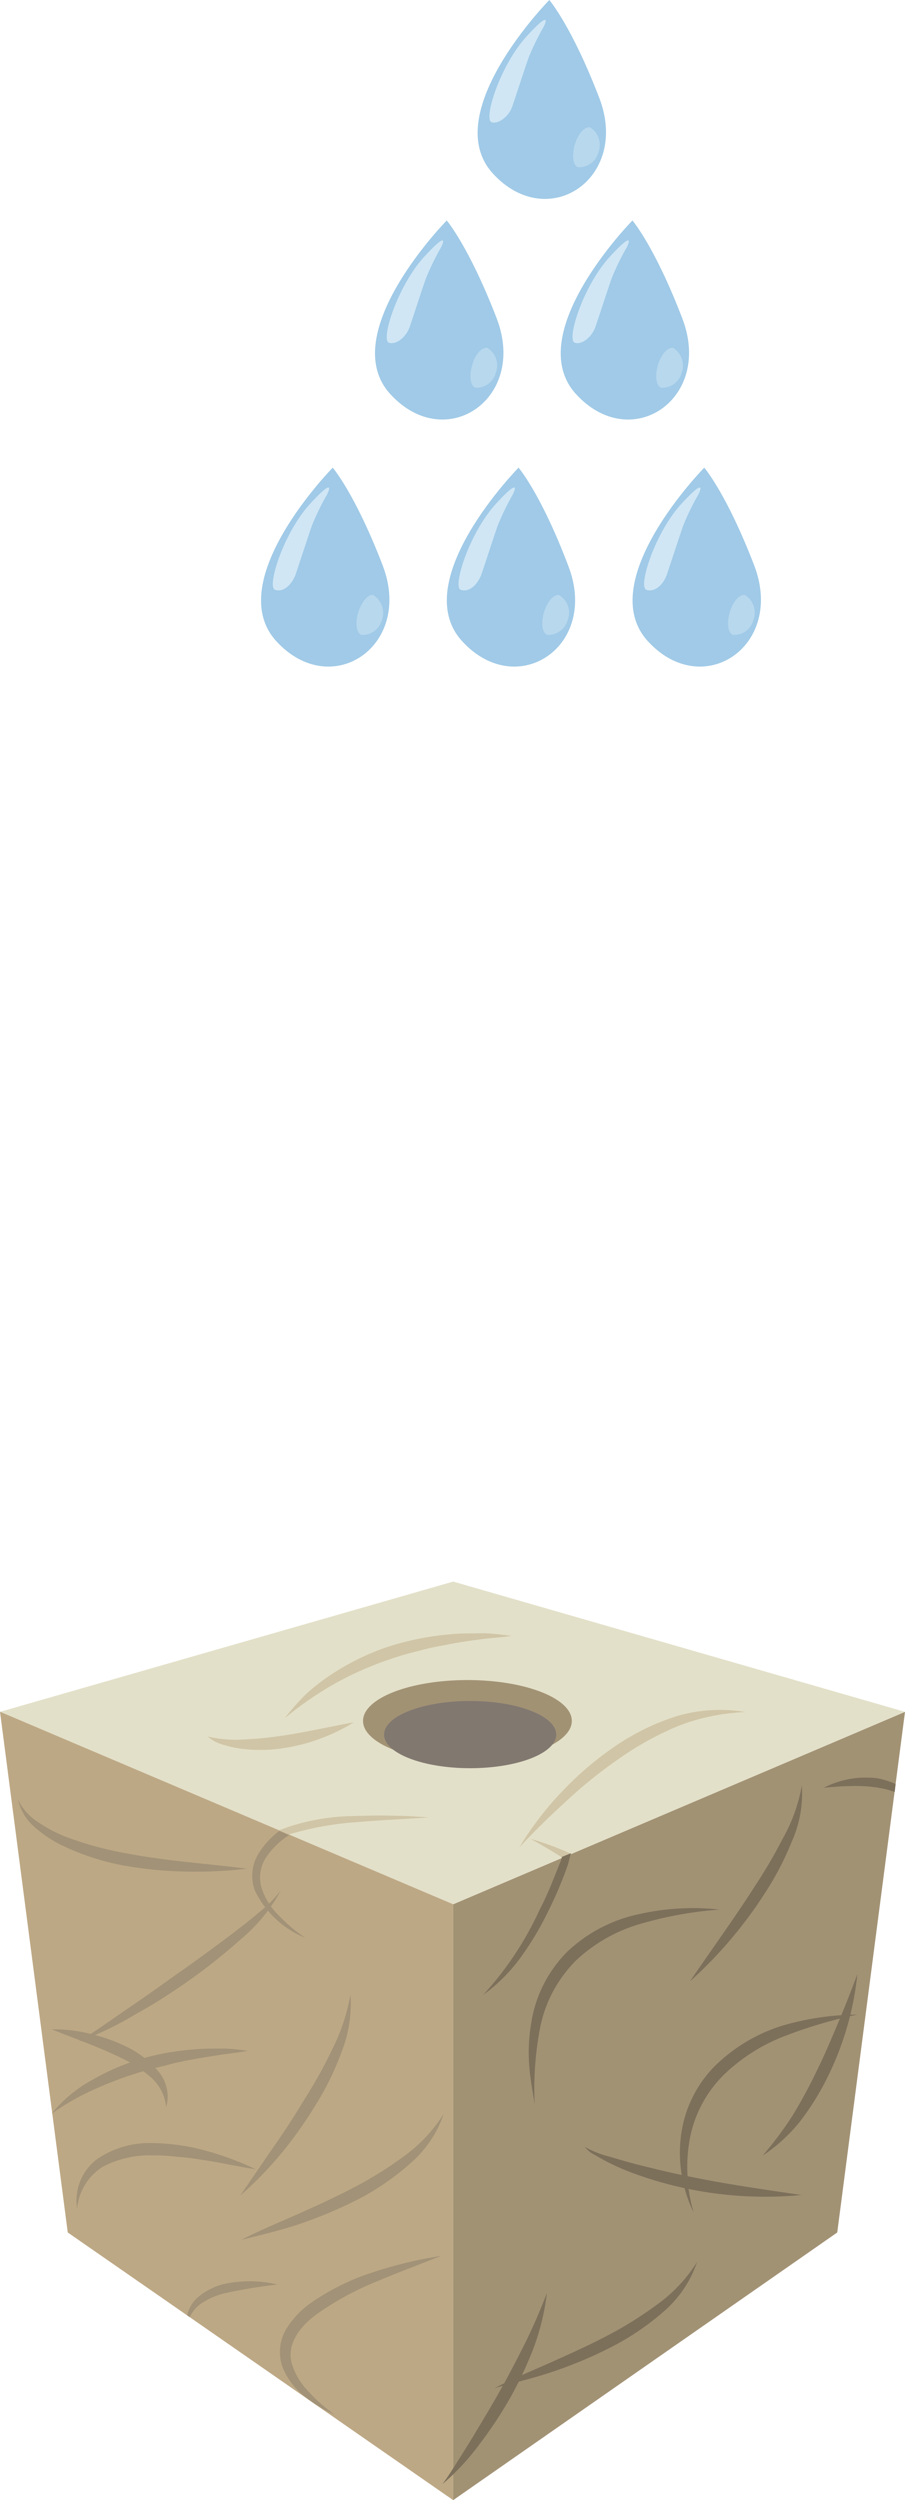<?xml version="1.0" encoding="UTF-8"?>
<svg xmlns="http://www.w3.org/2000/svg" viewBox="0 0 80.02 220.9">
  <defs>
    <style>.cls-1{fill:#a0cae7;}.cls-2{fill:#d0e6f5;}.cls-3{fill:#b8d8ee;}.cls-4{fill:#a29274;}.cls-5{fill:#e3e0c9;}.cls-6{fill:#bda885;}.cls-7{fill:#7c705b;}.cls-8{fill:#d0c5a6;}.cls-9{fill:#a29277;}.cls-10{fill:#817870;}</style>
  </defs>
  <g id="Слой_2" data-name="Слой 2">
    <g id="Слой_1-2" data-name="Слой 1">
      <path class="cls-1" d="M29.42,41.32s-9.84,10-5,15.32,12.13.47,9.43-6.65C31.4,43.61,29.42,41.32,29.42,41.32Z"></path>
      <path class="cls-2" d="M26.17,50.66c.34-1,1.11-3.37,1.41-4.22a21.87,21.87,0,0,1,1.34-2.75s.94-1.81-1.46.78-3.88,7.37-3.15,7.64S25.84,51.66,26.17,50.66Z"></path>
      <path class="cls-3" d="M31.67,54.1c-.28,1-.15,1.87.31,2a1.77,1.77,0,0,0,1.79-1.33A1.83,1.83,0,0,0,33,52.58C32.56,52.48,32,53.12,31.67,54.1Z"></path>
      <path class="cls-1" d="M45.85,41.32s-9.85,10-5,15.32S53,57.11,50.25,50C47.83,43.61,45.85,41.32,45.85,41.32Z"></path>
      <path class="cls-2" d="M42.6,50.66c.34-1,1.1-3.37,1.41-4.22a22.39,22.39,0,0,1,1.33-2.75s.94-1.81-1.45.78S40,51.84,40.73,52.11,42.26,51.66,42.6,50.66Z"></path>
      <path class="cls-3" d="M48.1,54.1c-.29,1-.15,1.87.31,2a1.78,1.78,0,0,0,1.79-1.33,1.82,1.82,0,0,0-.75-2.19C49,52.48,48.39,53.12,48.1,54.1Z"></path>
      <path class="cls-1" d="M62.27,41.32s-9.84,10-5,15.32,12.13.47,9.43-6.65C64.25,43.61,62.27,41.32,62.27,41.32Z"></path>
      <path class="cls-2" d="M59,50.66c.34-1,1.11-3.37,1.41-4.22a21.87,21.87,0,0,1,1.34-2.75s.94-1.81-1.46.78-3.88,7.37-3.15,7.64S58.69,51.66,59,50.66Z"></path>
      <path class="cls-3" d="M64.52,54.1c-.28,1-.15,1.87.31,2a1.77,1.77,0,0,0,1.79-1.33,1.83,1.83,0,0,0-.74-2.19C65.41,52.48,64.81,53.12,64.52,54.1Z"></path>
      <path class="cls-1" d="M39.5,19.48s-9.85,10-5,15.33,12.13.46,9.43-6.65C41.47,21.78,39.5,19.48,39.5,19.48Z"></path>
      <path class="cls-2" d="M36.25,28.82c.34-1,1.1-3.37,1.41-4.22A22.39,22.39,0,0,1,39,21.85s.94-1.8-1.45.79S33.65,30,34.38,30.28C35,30.5,35.91,29.83,36.25,28.82Z"></path>
      <path class="cls-3" d="M41.75,32.26c-.29,1-.15,1.87.3,2a1.77,1.77,0,0,0,1.79-1.33,1.81,1.81,0,0,0-.74-2.19C42.63,30.65,42,31.29,41.75,32.26Z"></path>
      <path class="cls-1" d="M55.92,19.48s-9.85,10-5,15.33,12.13.46,9.42-6.65C57.9,21.78,55.92,19.48,55.92,19.48Z"></path>
      <path class="cls-2" d="M52.67,28.82c.34-1,1.11-3.37,1.41-4.22a21.87,21.87,0,0,1,1.34-2.75s.94-1.8-1.46.79S50.08,30,50.81,30.28C51.39,30.5,52.34,29.83,52.67,28.82Z"></path>
      <path class="cls-3" d="M58.17,32.26c-.28,1-.15,1.87.31,2a1.77,1.77,0,0,0,1.79-1.33,1.82,1.82,0,0,0-.75-2.19C59.06,30.65,58.46,31.29,58.17,32.26Z"></path>
      <path class="cls-1" d="M48.57,0s-9.84,10-5,15.32,12.13.47,9.43-6.64C50.55,2.3,48.57,0,48.57,0Z"></path>
      <path class="cls-2" d="M45.32,9.34c.34-1,1.11-3.37,1.41-4.22a21.87,21.87,0,0,1,1.34-2.75s.94-1.81-1.46.79-3.88,7.36-3.15,7.64C44,11,45,10.35,45.32,9.34Z"></path>
      <path class="cls-3" d="M50.82,12.78c-.28,1-.15,1.87.31,2a1.79,1.79,0,0,0,1.79-1.33,1.85,1.85,0,0,0-.74-2.2C51.71,11.16,51.11,11.81,50.82,12.78Z"></path>
      <polygon class="cls-4" points="40.07 168.25 80.02 151.25 74.03 197.25 40.07 220.9 40.07 168.25"></polygon>
      <polygon class="cls-5" points="40.07 139.74 80.02 151.25 40.07 168.25 0 151.25 40.07 139.74"></polygon>
      <polygon class="cls-6" points="40.07 168.25 0 151.24 5.99 197.25 16.57 204.59 16.35 204.43 16.57 204.59 40.07 220.9 40.07 168.25"></polygon>
      <path class="cls-7" d="M39.12,219.49c.48-.65.91-1.34,1.33-2s.86-1.37,1.28-2.05c.83-1.38,1.66-2.75,2.45-4.15s1.52-2.81,2.24-4.25,1.34-2.91,1.94-4.43a21.28,21.28,0,0,1-1.15,4.77,34,34,0,0,1-2.08,4.45,37,37,0,0,1-2.7,4.09A21.31,21.31,0,0,1,39.12,219.49Z"></path>
      <path class="cls-8" d="M25.18,151.81A21.22,21.22,0,0,1,27,149.74,16.8,16.8,0,0,1,29.22,148a21.49,21.49,0,0,1,5-2.47,24.59,24.59,0,0,1,5.48-1.12c.92-.11,1.86-.08,2.78-.1s1.85.12,2.77.23c-.92.13-1.84.18-2.74.3s-1.81.24-2.7.42-1.78.31-2.64.57a25.72,25.72,0,0,0-2.6.74,29.5,29.5,0,0,0-4.92,2.16A30.39,30.39,0,0,0,25.18,151.81Z"></path>
      <path class="cls-8" d="M18.36,153.43a10.74,10.74,0,0,0,3.21.26,31.6,31.6,0,0,0,3.22-.31c2.15-.3,4.27-.81,6.49-1.2A16.68,16.68,0,0,1,25,154.47a13.43,13.43,0,0,1-3.41.07,8.88,8.88,0,0,1-1.69-.34A3.65,3.65,0,0,1,18.36,153.43Z"></path>
      <path class="cls-7" d="M47.28,185.94c-.18-1.15-.41-2.31-.49-3.5a15.29,15.29,0,0,1,.16-3.57,11.4,11.4,0,0,1,3.22-6.44,13.18,13.18,0,0,1,6.39-3.32,21.53,21.53,0,0,1,7.06-.39,33.67,33.67,0,0,0-6.84,1.22,13.94,13.94,0,0,0-5.84,3.27A11.59,11.59,0,0,0,47.79,179,28.28,28.28,0,0,0,47.28,185.94Z"></path>
      <path class="cls-7" d="M61,175.07c1.91-2.81,3.89-5.52,5.69-8.33a45.77,45.77,0,0,0,2.53-4.31,14.78,14.78,0,0,0,1.68-4.69,10.42,10.42,0,0,1-.9,5,26.24,26.24,0,0,1-2.38,4.55A38.3,38.3,0,0,1,61,175.07Z"></path>
      <path class="cls-7" d="M51.7,189.68a8.66,8.66,0,0,0,2.27.89c.78.24,1.57.46,2.36.67,1.59.4,3.18.79,4.79,1.1,3.2.66,6.44,1.11,9.74,1.6a33.86,33.86,0,0,1-14.78-1.89,21.33,21.33,0,0,1-2.31-1c-.37-.19-.74-.39-1.1-.61A2.64,2.64,0,0,1,51.7,189.68Z"></path>
      <path class="cls-7" d="M61.34,195.5a12,12,0,0,1-1.14-6.69,10.64,10.64,0,0,1,3-6.26A14.77,14.77,0,0,1,69.1,179,24.07,24.07,0,0,1,75.81,178a41.21,41.21,0,0,0-6.41,1.89A16,16,0,0,0,64,183.32,10.78,10.78,0,0,0,61,188.94a13.62,13.62,0,0,0-.21,3.26A12.82,12.82,0,0,0,61.34,195.5Z"></path>
      <path class="cls-7" d="M75.81,174.42a26.65,26.65,0,0,1-2.53,8.89,23.21,23.21,0,0,1-2.44,4,14.17,14.17,0,0,1-3.41,3.15,31.22,31.22,0,0,0,2.71-3.64q1.17-1.94,2.15-4c.67-1.36,1.25-2.75,1.84-4.15S75.27,175.87,75.81,174.42Z"></path>
      <path class="cls-8" d="M49.72,164.13l.8-.33a27.16,27.16,0,0,0-3.64-1.34C47.89,163,48.83,163.57,49.72,164.13Z"></path>
      <path class="cls-7" d="M49.43,164.8c-.57,1.41-1,2.57-1.71,3.92a28.86,28.86,0,0,1-5,7.54A14.91,14.91,0,0,0,46,173a26.75,26.75,0,0,0,2.41-4,35.35,35.35,0,0,0,1.81-4.26c.08-.29.18-.73.26-1l-.8.33C49.67,164.26,49.48,164.67,49.43,164.8Z"></path>
      <path class="cls-9" d="M4.56,186.76a12.08,12.08,0,0,1,3.61-3,20.55,20.55,0,0,1,4.37-1.87,23.33,23.33,0,0,1,4.67-.82c.79-.08,1.58-.06,2.36-.07s1.57.1,2.35.2c-.78.15-1.55.22-2.32.34s-1.53.23-2.28.37-1.51.27-2.25.47-1.49.36-2.22.57a32.82,32.82,0,0,0-4.29,1.56A21.9,21.9,0,0,0,4.56,186.76Z"></path>
      <path class="cls-9" d="M7,180.37c1.59-1,3.09-2.08,4.63-3.13s3-2.11,4.55-3.2,3-2.17,4.48-3.28c.74-.57,1.47-1.13,2.17-1.73a11.72,11.72,0,0,0,2-2,14.71,14.71,0,0,1-3.58,4.35,51.26,51.26,0,0,1-4.4,3.51c-1.53,1.08-3.1,2.11-4.73,3A29.48,29.48,0,0,1,7,180.37Z"></path>
      <path class="cls-9" d="M6.82,195.15a4.57,4.57,0,0,1,1.79-4.4,8.19,8.19,0,0,1,4.74-1.4,18.27,18.27,0,0,1,4.79.66,26.17,26.17,0,0,1,4.48,1.66c-1.58-.24-3.11-.6-4.65-.82a22.78,22.78,0,0,0-2.31-.29,17.66,17.66,0,0,0-2.29-.12,8.8,8.8,0,0,0-4.27,1A4.86,4.86,0,0,0,6.82,195.15Z"></path>
      <path class="cls-9" d="M1.59,159a4.8,4.8,0,0,0,1.79,2,12.44,12.44,0,0,0,2.36,1.26,29.91,29.91,0,0,0,5.2,1.45c1.79.34,3.59.59,5.41.79s3.65.37,5.49.61a39.52,39.52,0,0,1-5.55.25,34.83,34.83,0,0,1-5.56-.57A21.77,21.77,0,0,1,5.38,163,10.75,10.75,0,0,1,3,161.38,4.56,4.56,0,0,1,1.59,159Z"></path>
      <path class="cls-9" d="M29.58,213.33a11,11,0,0,1-2.64-1.59A6.31,6.31,0,0,1,25,209.2a4,4,0,0,1,.25-3.32,7.86,7.86,0,0,1,2.2-2.38A20.53,20.53,0,0,1,33,200.76a37.11,37.11,0,0,1,6-1.44c-1.9.75-3.79,1.46-5.65,2.24a26.45,26.45,0,0,0-5.22,2.82c-1.56,1.09-2.87,2.75-2.3,4.55a6.18,6.18,0,0,0,1.49,2.42A13.9,13.9,0,0,0,29.58,213.33Z"></path>
      <path class="cls-9" d="M22.82,163.84a3.74,3.74,0,0,0-.28,3.21A8.51,8.51,0,0,0,27,171.22a13.5,13.5,0,0,1-2.31-1.94,6,6,0,0,1-1.55-2.43,3.24,3.24,0,0,1,.33-2.65,6.81,6.81,0,0,1,2-2l.09-.06-.86-.37A7.2,7.2,0,0,0,22.82,163.84Z"></path>
      <path class="cls-8" d="M37.92,160.58a55.05,55.05,0,0,0-6.66-.12,19,19,0,0,0-5.59.9l-1,.36.86.37A26.87,26.87,0,0,1,31.49,161C33.59,160.82,35.76,160.72,37.92,160.58Z"></path>
      <path class="cls-9" d="M22.13,201.56a11,11,0,0,0-2.48.28,5.69,5.69,0,0,0-2.25,1.22,3,3,0,0,0-.85,1.51l.22.16a3.16,3.16,0,0,1,1-1.19,6.38,6.38,0,0,1,2.06-.91,44.72,44.72,0,0,1,4.7-.78A10.57,10.57,0,0,0,22.13,201.56Z"></path>
      <path class="cls-9" d="M21.34,197.91c1.61-.85,3.29-1.52,4.92-2.25s3.26-1.46,4.84-2.29a33.32,33.32,0,0,0,4.5-2.77,13.48,13.48,0,0,0,3.64-3.84,10.06,10.06,0,0,1-3.09,4.5,22.47,22.47,0,0,1-4.54,3.09,39.49,39.49,0,0,1-5,2.11C24.86,197.06,23.09,197.46,21.34,197.91Z"></path>
      <path class="cls-7" d="M43.74,211c1.61-.85,3.29-1.52,4.92-2.25s3.26-1.46,4.84-2.28a33.39,33.39,0,0,0,4.5-2.78,13.35,13.35,0,0,0,3.64-3.84,10.06,10.06,0,0,1-3.09,4.5A22.47,22.47,0,0,1,54,207.4a37.55,37.55,0,0,1-5,2.11C47.26,210.11,45.49,210.51,43.74,211Z"></path>
      <path class="cls-8" d="M45.92,163.23a28.1,28.1,0,0,1,3.7-4.86,28.88,28.88,0,0,1,4.65-4,20.72,20.72,0,0,1,5.54-2.73,13.49,13.49,0,0,1,6.11-.37,18.39,18.39,0,0,0-5.83,1.18,26.75,26.75,0,0,0-5.2,2.83A41.49,41.49,0,0,0,50.22,159C48.75,160.34,47.3,161.73,45.92,163.23Z"></path>
      <path class="cls-7" d="M77.58,157.12a8.15,8.15,0,0,0-4.75.84c.8-.08,1.58-.14,2.35-.15a12.42,12.42,0,0,1,2.29.12,7.56,7.56,0,0,1,1.64.4l.08-.71A7.69,7.69,0,0,0,77.58,157.12Z"></path>
      <path class="cls-9" d="M4.56,179.3a13.51,13.51,0,0,1,3.35.38,15.39,15.39,0,0,1,3.2,1.12,8.56,8.56,0,0,1,2.78,2.09,3.44,3.44,0,0,1,.8,3.3,4,4,0,0,0-1.42-2.71,11.65,11.65,0,0,0-2.64-1.69C8.71,180.84,6.64,180.14,4.56,179.3Z"></path>
      <path class="cls-9" d="M21.23,194l2.91-4.24c1-1.42,1.91-2.83,2.79-4.29a40.83,40.83,0,0,0,2.46-4.43,17.41,17.41,0,0,0,1.6-4.82,11.61,11.61,0,0,1-.81,5.14,24.92,24.92,0,0,1-2.31,4.69,37.33,37.33,0,0,1-3,4.22A32.52,32.52,0,0,1,21.23,194Z"></path>
      <ellipse class="cls-4" cx="41.33" cy="152.05" rx="9.23" ry="3.61"></ellipse>
      <ellipse class="cls-10" cx="41.57" cy="153.26" rx="7.61" ry="2.97"></ellipse>
    </g>
  </g>
</svg>
